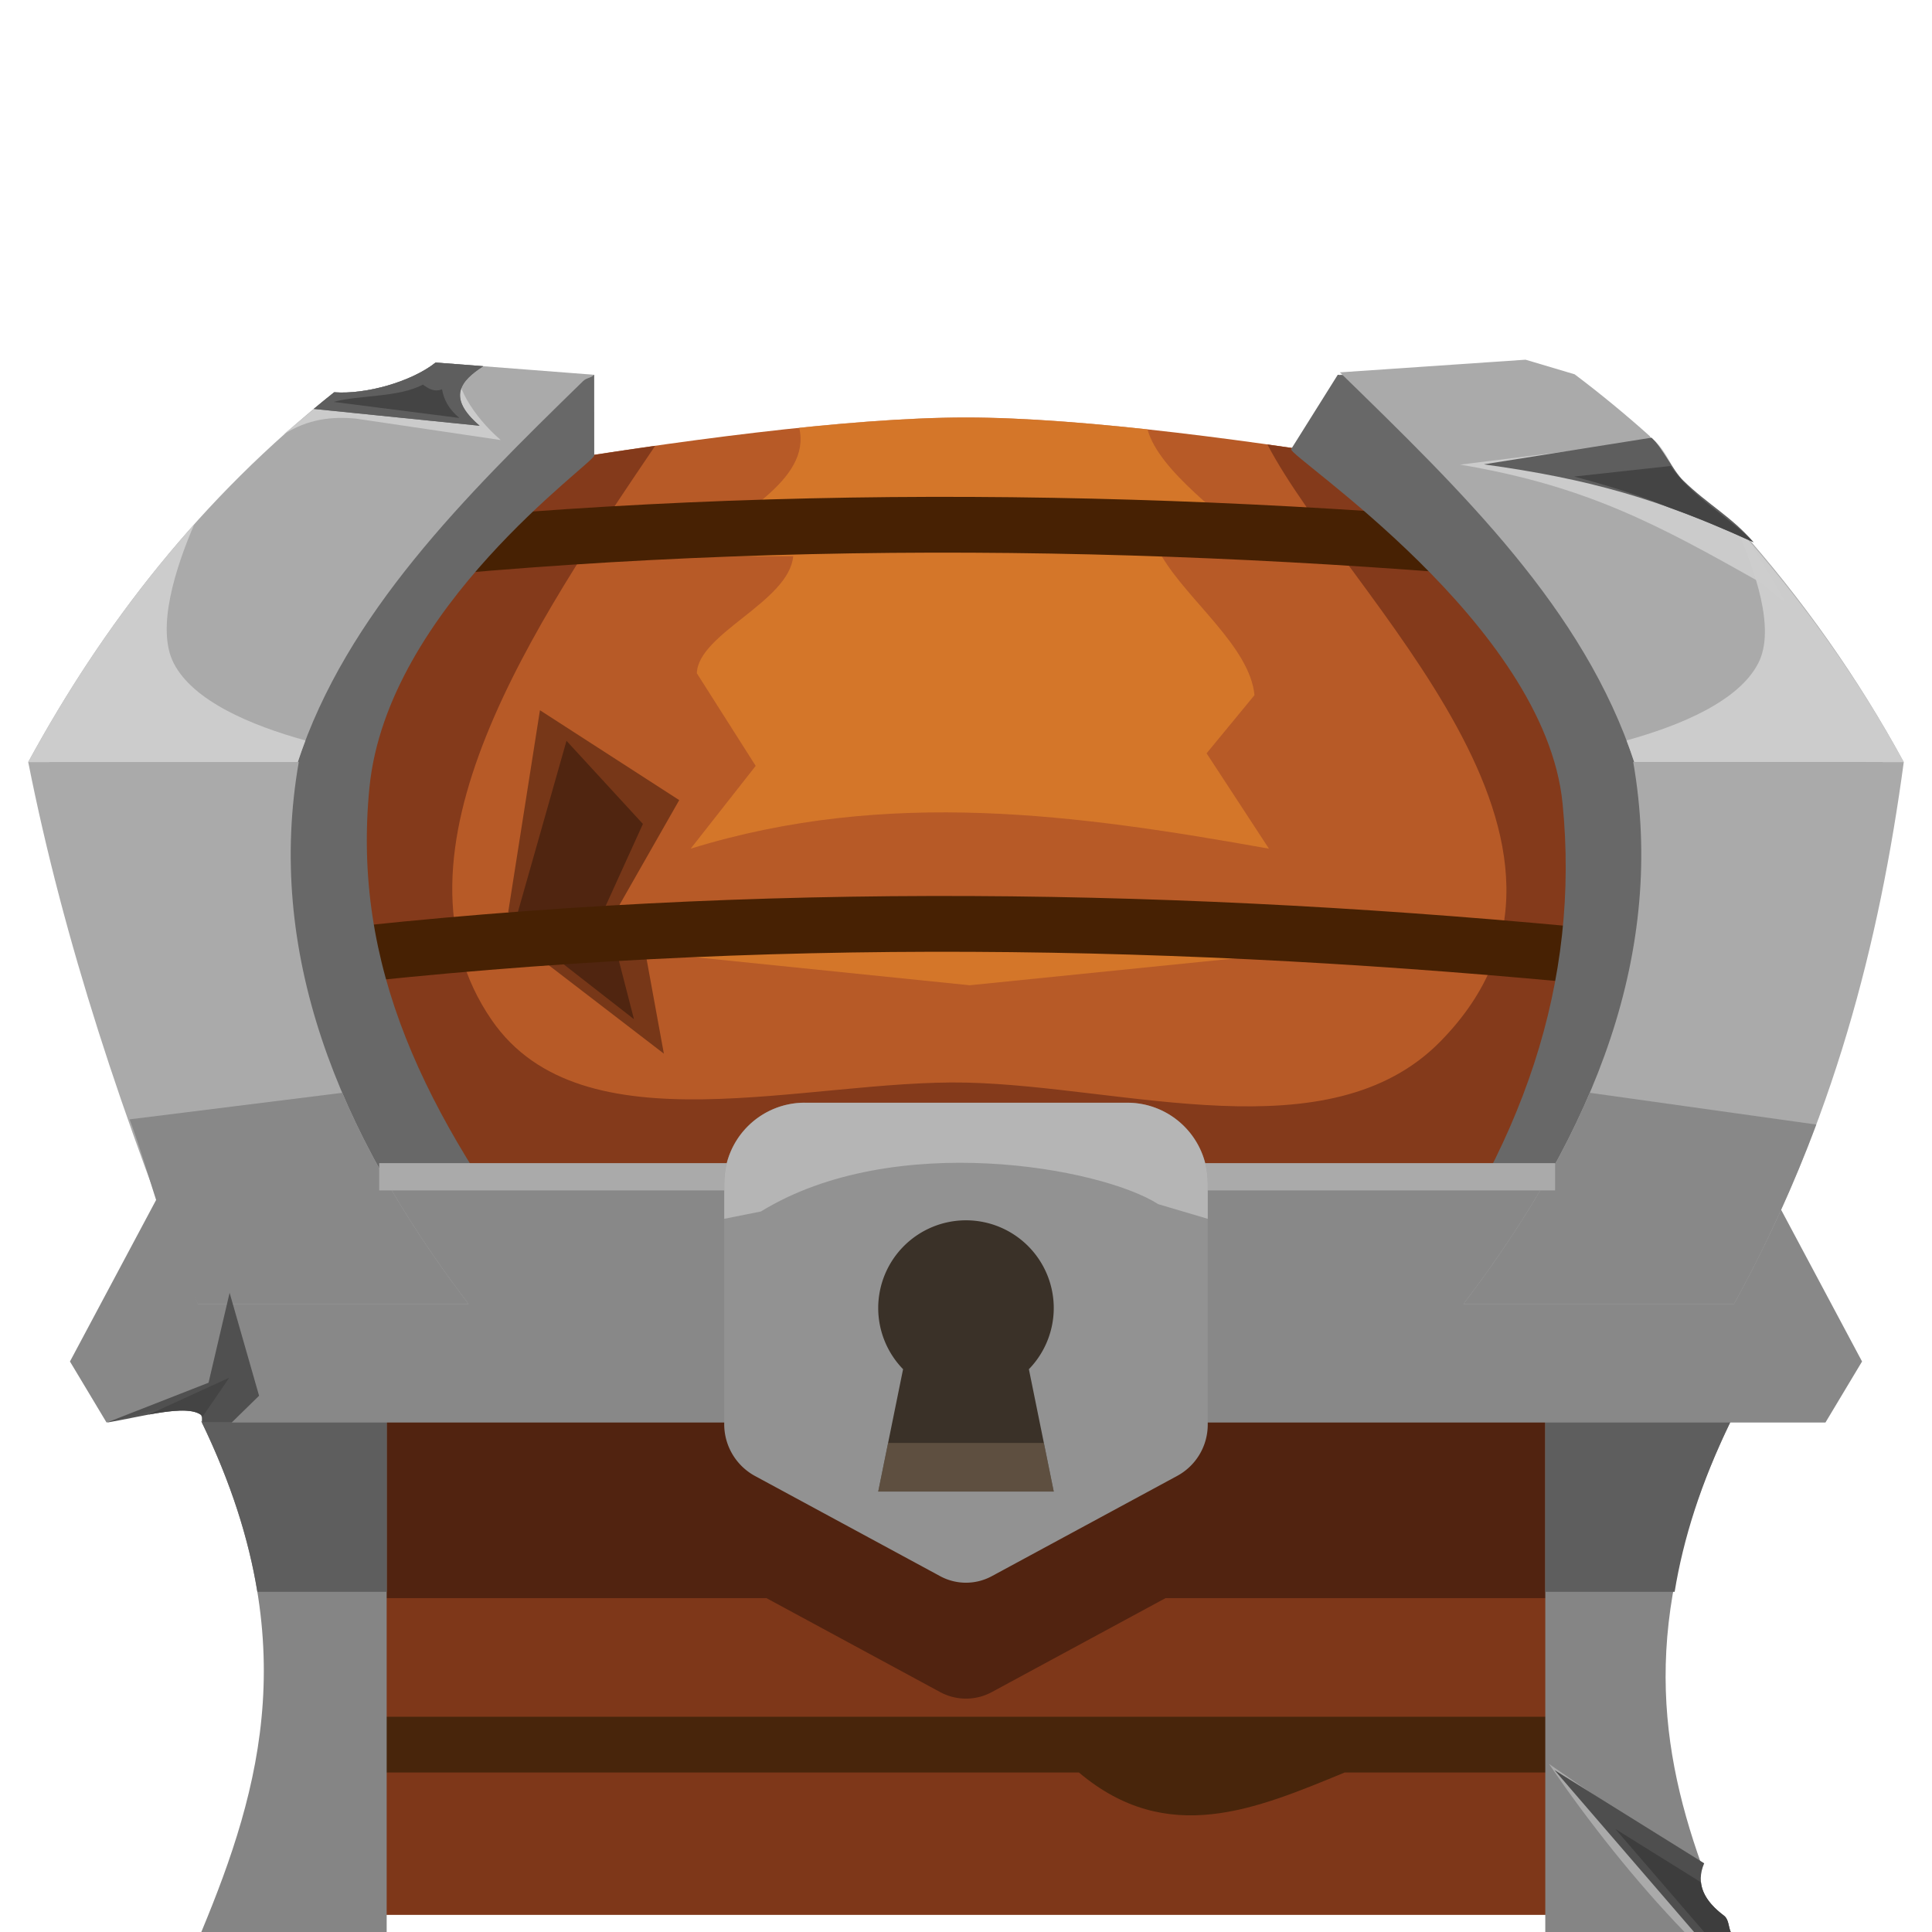 <?xml version="1.0" encoding="UTF-8" standalone="no"?>
<!-- Created with Inkscape (http://www.inkscape.org/) -->

<svg
   width="200"
   height="200"
   viewBox="0 0 52.917 52.917"
   version="1.1"
   id="svg5"
   xml:space="preserve"
   inkscape:version="1.2 (dc2aedaf03, 2022-05-15)"
   sodipodi:docname="treasureChest.svg"
   xmlns:inkscape="http://www.inkscape.org/namespaces/inkscape"
   xmlns:sodipodi="http://sodipodi.sourceforge.net/DTD/sodipodi-0.dtd"
   xmlns="http://www.w3.org/2000/svg"
   xmlns:svg="http://www.w3.org/2000/svg"><sodipodi:namedview
     id="namedview7"
     pagecolor="#505050"
     bordercolor="#ffffff"
     borderopacity="1"
     inkscape:showpageshadow="0"
     inkscape:pageopacity="0"
     inkscape:pagecheckerboard="1"
     inkscape:deskcolor="#505050"
     inkscape:document-units="px"
     showgrid="false"
     inkscape:zoom="1.002826"
     inkscape:cx="36.895732"
     inkscape:cy="107.69565"
     inkscape:window-width="1366"
     inkscape:window-height="705"
     inkscape:window-x="-8"
     inkscape:window-y="-8"
     inkscape:window-maximized="1"
     inkscape:current-layer="layer1" /><defs
     id="defs2"><inkscape:path-effect
       effect="tiling"
       id="path-effect19345"
       is_visible="true"
       lpeversion="1"
       unit="px"
       seed="1;1"
       lpesatellites=""
       num_rows="2"
       num_cols="1"
       gapx="1"
       gapy="10"
       offset="0"
       offset_type="false"
       scale="0"
       rotate="0"
       mirrorrowsx="false"
       mirrorrowsy="false"
       mirrorcolsx="false"
       mirrorcolsy="false"
       mirrortrans="false"
       shrink_interp="false"
       split_items="false"
       link_styles="false"
       interpolate_scalex="false"
       interpolate_scaley="true"
       interpolate_rotatex="false"
       interpolate_rotatey="true"
       random_scale="false"
       random_rotate="false"
       random_gap_y="false"
       random_gap_x="false"
       transformorigin="" /><inkscape:path-effect
       effect="fillet_chamfer"
       id="path-effect16807"
       is_visible="true"
       lpeversion="1"
       nodesatellites_param="IF,0,0,1,0,0,0,1 @ IF,0,0,1,0,1.548,0,1 @ IF,0,0,1,0,0,0,1 @ IF,0,0,1,0,0,0,1 @ IF,0,0,1,0,0,0,1"
       unit="px"
       method="auto"
       mode="F"
       radius="0"
       chamfer_steps="1"
       flexible="false"
       use_knot_distance="true"
       apply_no_radius="true"
       apply_with_radius="true"
       only_selected="false"
       hide_knots="false" /></defs><g
     inkscape:label="Layer 1"
     inkscape:groupmode="layer"
     id="layer1"><g
       id="g28058"><rect
         style="opacity:1;fill:#7e3719;fill-opacity:1;stroke-width:6.792;stroke-linecap:round;stroke-linejoin:round;stop-color:#000000"
         id="rect911"
         width="32.141"
         height="13.583"
         x="10.388"
         y="38.865" /><path
         id="rect16190"
         style="opacity:1;fill:#512310;fill-opacity:1;stroke-width:6.718;stroke-linecap:round;stroke-linejoin:round;stop-color:#000000"
         d="M 10.388 38.865 L 10.388 43.772 L 42.529 43.772 L 42.529 38.865 L 10.388 38.865 z " /><path
         style="color:#000000;fill:#48250b;stroke-linejoin:round"
         d="m 9.852,47.021 v 1.527 H 29.551 c 2.427,2.047 4.853,0.999 7.28,0 h 6.837 v -1.527 h -8.441 -5.244 z"
         id="path19410"
         sodipodi:nodetypes="ccccccccc" /><g
         id="g4452"><path
           id="rect2398"
           style="fill:#858585;stroke-width:5.523;stroke-linecap:round;stroke-linejoin:round;stop-color:#000000"
           d="M 5.514,38.931 H 10.591 V 52.917 H 5.514 c 1.65,-3.969 2.839,-8.131 0,-13.986 z"
           sodipodi:nodetypes="ccccc" /><path
           id="rect2825"
           style="fill:#5e5e5e;fill-opacity:1;stroke-width:6.792;stroke-linecap:round;stroke-linejoin:round;stop-color:#000000"
           d="m 5.514,38.931 c 0.817,1.685 1.3,3.229 1.535,4.669 h 3.543 v -4.669 z" /></g><path
         id="path4442"
         d="m 47.403,38.931 h -5.078 v 13.986 h 5.078 c -0.415,-0.692 -1.783,-2.1 -0.8,-1.846 -1.24,-3.476 -1.635,-7.119 0.8,-12.14 z"
         style="fill:#858585;stroke-width:5.523;stroke-linecap:round;stroke-linejoin:round;stop-color:#000000"
         sodipodi:nodetypes="cccccc" /><path
         id="path21664"
         style="opacity:1;fill:#aaaaaa;fill-opacity:1;stroke-width:1.22;stroke-linejoin:round;stop-color:#000000"
         d="M 42.425 48.311 C 43.504 49.897 44.818 51.552 46.138 52.917 L 47.23 52.917 C 47.202 52.797 47.179 52.673 47.087 52.603 C 46.689 52.305 46.452 51.975 46.45 51.595 C 46.257 51.297 46.17 51.072 46.365 51.044 L 42.425 48.311 z " /><path
         id="path4444"
         d="m 47.403,38.931 c -0.817,1.685 -1.3,3.229 -1.535,4.669 h -3.543 v -4.669 z"
         style="fill:#5e5e5e;fill-opacity:1;stroke-width:6.792;stroke-linecap:round;stroke-linejoin:round;stop-color:#000000" /><path
         id="rect11942"
         style="opacity:1;fill:#888888;fill-opacity:1;stroke-width:6.792;stroke-linecap:round;stroke-linejoin:round;stop-color:#000000"
         class="UnoptimicedTransforms"
         d="M 12.894 10.265 L 12.894 19.153 L 16.211 19.153 L 16.211 10.265 L 12.894 10.265 z M 36.706 10.265 L 36.706 19.153 L 40.023 19.153 L 40.023 10.265 L 36.706 10.265 z " /><path
         id="rect11266"
         style="opacity:1;fill:#b75a27;stroke-width:6.792;stroke-linecap:round;stroke-linejoin:round;stop-color:#000000"
         d="m 7.152,14.086 c 0,0 12.81,-2.651 19.306,-2.651 6.496,0 19.306,2.651 19.306,2.651 V 32.812 H 7.152 Z"
         sodipodi:nodetypes="cacccc" /><path
         id="path24141"
         style="opacity:1;fill:#e4852b;fill-opacity:0.658;stroke-width:1.395;stroke-linejoin:round;stop-color:#000000"
         d="m 26.458,11.434 c -1.316,0 -2.892,0.11 -4.567,0.283 0.34,1.463 -1.771,2.401 -3.045,3.518 h 2.88 c -0.118,1.251 -2.602,2.111 -2.64,3.205 l 1.612,2.537 -1.781,2.268 c 5.399,-1.67 10.626,-0.931 15.839,0 l -1.708,-2.612 1.312,-1.593 C 34.235,17.719 32.533,16.445 31.821,15.236 h 2.865 c -1.21,-1.159 -2.931,-2.318 -3.257,-3.476 -1.826,-0.198 -3.55,-0.325 -4.971,-0.325 z"
         sodipodi:nodetypes="sccccccccccccs" /><path
         id="rect22440"
         style="opacity:1;fill:#843a1b;fill-opacity:1;stroke-width:1.528;stroke-linejoin:round;stop-color:#000000"
         d="M 34.714 12.174 C 36.923 16.391 44.756 23.124 39.452 28.525 C 36.407 31.626 30.808 29.749 26.464 29.652 C 22.096 29.556 15.95 31.539 13.47 27.942 C 10.326 23.38 14.711 16.993 17.945 12.211 C 13.584 12.831 9.387 13.639 7.82 13.952 L 7.82 32.812 L 45.764 32.812 L 45.764 14.086 C 45.764 14.086 40.309 12.959 34.714 12.174 z " /><path
         id="rect25662"
         style="opacity:1;fill:#773718;fill-opacity:1;stroke-width:1.396;stroke-linejoin:round;stop-color:#000000"
         d="m 14.789,19.453 -0.868,5.522 0.942,1.334 3.32,2.55 -0.579,-3.17 -0.665,-0.853 1.665,-2.921 z"
         sodipodi:nodetypes="cccccccc" /><path
         id="rect24199"
         style="opacity:1;fill:#e4852b;fill-opacity:0.658;stroke-width:1.528;stroke-linejoin:round;stop-color:#000000"
         d="m 16.534,25.629 h 19.865 l 0.216,0.339 -10.056,1.018 -9.963,-1.018 z"
         sodipodi:nodetypes="cccccc" /><path
         id="rect27588"
         style="opacity:1;fill:#502510;stroke-width:1.116;stroke-linejoin:round;stop-color:#000000"
         d="M 17.364,27.915 16.59,24.908 14.916,26.005 Z"
         sodipodi:nodetypes="cccc" /><path
         id="rect28007"
         style="opacity:1;fill:#502510;stroke-width:1.43;stroke-linejoin:round;stop-color:#000000"
         transform="rotate(18.071)"
         d="m 21.045,14.477 2.696,1.515 -0.393,3.523 -2.095,0.326 z"
         sodipodi:nodetypes="ccccc" /><path
         style="opacity:1;fill:none;fill-opacity:1;stroke:#472103;stroke-width:1.528;stroke-linecap:butt;stroke-linejoin:round;stroke-dasharray:none;stroke-opacity:1;stop-color:#000000"
         d="m 8.882,15.305 c 11.915,-1.347 23.608,-1.135 35.169,0 m -35.169,10.932 c 11.915,-1.347 23.608,-1.135 35.169,0"
         id="path17348"
         sodipodi:nodetypes="cc"
         inkscape:path-effect="#path-effect19345"
         inkscape:original-d="m 8.8824178,15.304867 c 11.9152712,-1.346755 23.6078392,-1.134593 35.1686322,0"
         class="UnoptimicedTransforms" /><path
         id="path16357"
         style="fill:#686868;fill-opacity:1;stroke-width:6.021;stroke-linecap:round;stroke-linejoin:round;stop-color:#000000"
         class="UnoptimicedTransforms"
         d="m 16.275,10.265 -5.421,0.596 C 6.912,13.694 4.039,17.104 1.833,20.873 H 1.351 c 0.03,0.226 0.062,0.451 0.095,0.676 -0.069,0.124 -0.138,0.249 -0.206,0.374 h 0.263 c 0.703,4.597 1.969,9.195 4.498,13.792 l 9.094,-0.651 c -3.495,-4.581 -5.458,-8.617 -4.976,-13.495 0.487,-4.922 6.157,-8.886 6.157,-9.093 z m 20.366,0 -1.277,2.037 c -0.11,0.176 6.947,4.779 7.434,9.701 0.482,4.877 -1.047,9.457 -4.542,14.037 l 8.66,-0.326 c 2.529,-4.597 3.795,-9.195 4.498,-13.792 h 0.263 c -0.068,-0.125 -0.137,-0.249 -0.206,-0.374 0.033,-0.226 0.065,-0.451 0.095,-0.676 h -0.482 c -2.206,-3.769 -5.079,-7.178 -9.022,-10.012 z"
         sodipodi:nodetypes="cccccccccssccssccccccccc" /><path
         id="path22308"
         style="opacity:1;fill:#512310;fill-opacity:1;stroke-width:6.792;stroke-linecap:round;stroke-linejoin:round;stop-color:#000000"
         d="m 22.043,33.378 h 8.832 a 2.205,2.205 0 0 1 2.205,2.205 v 6.611 a 1.598,1.598 0 0 1 -0.838,1.406 l -5.077,2.746 a 1.486,1.486 0 0 1 -1.414,0 L 20.684,43.605 A 1.615,1.615 0 0 1 19.837,42.185 l -10e-7,-6.601 a 2.205,2.205 0 0 1 2.205,-2.205 z"
         sodipodi:nodetypes="cccccc" /><path
         id="rect4454"
         style="opacity:1;fill:#888888;stroke-width:6.718;stroke-linecap:round;stroke-linejoin:round;stop-color:#000000"
         d="M 4.736,32.004 H 48.181 l 2.82,5.287 -1.002,1.671 H 5.526 c 0.099,-0.871 -1.636,-0.229 -2.608,0 L 1.916,37.291 Z"
         sodipodi:nodetypes="cccccccc" /><path
         id="path16353"
         d="m 5.787,15.41 c -0.519,1.204 -1.048,2.857 -0.564,3.803 0.53,1.037 2.116,1.705 3.609,2.118 -0.074,0.195 -0.144,0.393 -0.21,0.592 H 1.24 C 2.497,19.613 3.984,17.426 5.787,15.41 Z"
         style="fill:#686868;fill-opacity:1;stroke-width:6.792;stroke-linecap:round;stroke-linejoin:round;stop-color:#000000" /><g
         id="g7055"><path
           id="rect5061"
           style="fill:#aaaaaa;fill-opacity:1;stroke-width:6.021;stroke-linecap:round;stroke-linejoin:round;stop-color:#000000"
           d="M 0.773,20.872 H 8.183 C 7.282,26.043 9.205,30.956 12.833,35.715 H 5.423 C 3.377,30.683 1.746,25.782 0.773,20.872 Z"
           sodipodi:nodetypes="ccccc" /><path
           id="rect6982"
           style="fill:#888888;fill-opacity:1;stroke-width:6.792;stroke-linecap:round;stroke-linejoin:round;stop-color:#000000"
           d="m 9.374,29.932 -5.824,0.727 c 0.612,1.638 0.972,3.418 1.873,5.056 H 12.833 C 11.384,33.814 10.207,31.888 9.374,29.932 Z"
           sodipodi:nodetypes="ccccc" /></g><g
         class="UnoptimicedTransforms"
         id="g7049"
         transform="matrix(-1,0,0,1,52.917,0)"><path
           id="path7045"
           d="M 0.773,20.872 H 8.183 C 7.282,26.043 9.205,30.956 12.833,35.715 H 5.423 C 2.701,30.767 1.442,25.82 0.773,20.872 Z"
           style="opacity:1;fill:#aaaaaa;fill-opacity:1;stroke-width:6.021;stroke-linecap:round;stroke-linejoin:round;stop-color:#000000" /><path
           transform="rotate(-7.981)"
           id="path7047"
           d="m 5.127,30.943 -6.264,-2.9e-5 c 0.379,1.707 0.884,3.432 1.549,5.179 L 7.75,37.151 C 6.579,35.067 5.681,32.997 5.127,30.943 Z"
           style="opacity:1;fill:#888888;fill-opacity:1;stroke-width:6.792;stroke-linecap:round;stroke-linejoin:round;stop-color:#000000"
           sodipodi:nodetypes="ccccc" /></g><path
         id="rect7079"
         style="fill:#aaaaaa;fill-opacity:1;stroke-width:7.27;stroke-linecap:round;stroke-linejoin:round;stop-color:#000000"
         d="m 36.699,10.199 5.085,-0.347 1.345,0.4 c 0.723,0.545 1.409,1.111 2.06,1.695 0.553,1.028 1.226,1.94 2.391,2.455 1.794,2.01 3.311,4.167 4.563,6.469 H 44.761 C 43.382,16.683 40.059,13.475 36.699,10.199 Z"
         sodipodi:nodetypes="cccccccc" /><path
         id="path21461"
         style="opacity:1;fill:#cbcbcb;fill-opacity:1;stroke-width:2.191;stroke-linejoin:round;stop-color:#000000"
         d="m 45.316,12.063 -5.323,0.663 c 3.444,0.582 5.383,1.62 8.222,3.226 0.234,0.133 0.417,0.384 0.666,0.522 C 48.478,15.73 48.071,15.138 47.799,14.674 46.131,14.259 45.99,12.682 45.316,12.063 Z"
         sodipodi:nodetypes="ccsccc" /><path
         id="rect7082"
         style="fill:#cdcdcd;fill-opacity:0.967;stroke-width:6.792;stroke-linecap:round;stroke-linejoin:round;stop-color:#000000"
         d="m 47.538,14.392 c 0.519,1.204 1.106,2.824 0.622,3.77 -0.53,1.037 -2.116,1.705 -3.609,2.118 0.074,0.195 0.144,0.393 0.21,0.592 h 7.382 c -1.257,-2.31 -2.802,-4.464 -4.605,-6.48 z"
         sodipodi:nodetypes="cscccc" /><path
         id="path8181"
         d="M 16.275,10.265 11.932,9.93 C 11.262,10.462 10.005,10.81 9.153,10.744 5.492,13.653 2.827,17.098 0.773,20.872 h 7.382 c 1.338,-4.063 4.557,-7.257 7.815,-10.433 0.102,-0.099 0.203,-0.075 0.305,-0.174 z"
         style="fill:#aaaaaa;fill-opacity:1;stroke-width:7.27;stroke-linecap:round;stroke-linejoin:round;stop-color:#000000"
         sodipodi:nodetypes="ccccsc"
         inkscape:path-effect="#path-effect16807"
         inkscape:original-d="M 16.275429,10.265006 10.387887,9.8104595 C 6.081923,12.904917 3.051042,16.685959 0.77305,20.872402 h 7.382283 c 1.337854,-4.062539 4.557233,-7.256682 7.814996,-10.433108 0.101681,-0.09914 0.2034,-0.07515 0.3051,-0.174288 z" /><path
         id="path8183"
         d="m 5.321,14.36 c -0.519,1.204 -1.048,2.857 -0.564,3.803 0.53,1.037 2.116,1.705 3.609,2.118 -0.074,0.195 -0.144,0.393 -0.21,0.592 H 0.773 c 1.257,-2.31 2.744,-4.497 4.548,-6.513 z"
         style="fill:#cdcdcd;fill-opacity:0.967;stroke-width:6.792;stroke-linecap:round;stroke-linejoin:round;stop-color:#000000" /><rect
         style="opacity:1;fill:#aaaaaa;fill-opacity:1;stroke-width:5.183;stroke-linecap:round;stroke-linejoin:round;stop-color:#000000"
         id="rect16624"
         width="32.208"
         height="0.747"
         x="10.386"
         y="31.858" /><path
         id="rect16814"
         style="opacity:1;fill:#929292;stroke-width:6.792;stroke-linecap:round;stroke-linejoin:round;stop-color:#000000;fill-opacity:1"
         d="m 22.043,30.203 h 8.832 a 2.205,2.205 45 0 1 2.205,2.205 v 6.611 a 1.598,1.598 120.794 0 1 -0.838,1.406 l -5.077,2.746 a 1.486,1.486 180 0 1 -1.414,0 l -5.068,-2.742 a 1.615,1.615 59.206 0 1 -0.847,-1.421 l -10e-7,-6.601 a 2.205,2.205 135 0 1 2.205,-2.205 z"
         sodipodi:nodetypes="cccccc" /><path
         id="path20571"
         style="opacity:1;fill:#cbcbcb;fill-opacity:1;stroke-width:1.528;stroke-linejoin:round;stop-color:#000000"
         d="m 11.932,9.93 c -0.642,0.51 -1.822,0.85 -2.67,0.82 -0.049,0.009 -0.097,0.017 -0.145,0.024 -0.209,0.167 -1.153,0.958 -1.356,1.129 0.686,-0.437 1.343,-0.498 1.99,-0.437 l 3.965,0.587 C 12.959,11.403 12.368,10.441 12.596,9.981 Z"
         sodipodi:nodetypes="cccccccc" /><path
         id="rect19634"
         style="opacity:1;fill:#3f3f3f;fill-opacity:0.615;stroke-width:1.528;stroke-linejoin:round;stop-color:#000000"
         d="M 11.932,9.93 C 11.262,10.462 10.005,10.81 9.153,10.744 8.964,10.895 8.777,11.047 8.593,11.2 l 4.544,0.461 c -0.909,-0.779 -0.517,-1.233 0.1,-1.631 z"
         sodipodi:nodetypes="cccccc" /><path
         id="path20573"
         style="opacity:1;fill:#5e5e5e;fill-opacity:1;stroke-width:1.528;stroke-linejoin:round;stop-color:#000000"
         d="M 11.932,9.93 C 11.262,10.462 10.005,10.81 9.153,10.744 8.964,10.895 8.777,11.047 8.593,11.2 l 4.544,0.461 c -0.909,-0.779 -0.517,-1.233 0.1,-1.631 z"
         sodipodi:nodetypes="cccccc" /><path
         id="rect20929"
         style="opacity:1;fill:#363636;fill-opacity:0.648;stroke-width:1.011;stroke-linejoin:round;stop-color:#000000"
         d="m 9.136,11.008 c 0.695,-0.193 1.762,-0.113 2.445,-0.473 0.152,0.101 0.3,0.214 0.526,0.128 0.048,0.277 0.181,0.542 0.476,0.785 z"
         sodipodi:nodetypes="ccccc" /><path
         id="rect21034"
         style="opacity:1;fill:#5e5e5e;fill-opacity:1;stroke-width:1.528;stroke-linejoin:round;stop-color:#000000"
         d="m 45.233,11.988 -4.591,0.73 c 2.917,0.404 4.805,0.954 7.386,2.133 -0.594,-0.693 -1.253,-1.034 -1.922,-1.687 -0.293,-0.286 -0.564,-0.899 -0.872,-1.177 z"
         sodipodi:nodetypes="cccsc" /><path
         id="path21318"
         style="opacity:1;fill:#444444;fill-opacity:1;stroke-width:1.159;stroke-linejoin:round;stop-color:#000000"
         d="m 45.763,12.762 -2.649,0.291 c 1,0.263 1.831,0.53 2.617,0.853 0.733,0.263 1.48,0.573 2.297,0.946 -0.581,-0.629 -1.755,-1.288 -2.265,-2.089 z"
         sodipodi:nodetypes="ccccc" /><path
         id="rect21639"
         style="opacity:1;fill:#4e4e4e;fill-opacity:1;stroke-width:1.22;stroke-linejoin:round;stop-color:#000000"
         d="m 42.577,48.482 3.823,4.435 h 1.003 c -0.062,-0.149 -0.054,-0.35 -0.183,-0.447 -0.539,-0.404 -0.785,-0.869 -0.543,-1.435 z"
         sodipodi:nodetypes="cccscc" /><path
         id="path21659"
         style="opacity:1;fill:#3d3d3d;fill-opacity:1;stroke-width:0.813;stroke-linejoin:round;stop-color:#000000"
         d="M 44.245 50.096 L 46.677 52.917 L 47.403 52.917 C 47.341 52.768 47.349 52.567 47.22 52.47 C 46.855 52.197 46.625 51.896 46.588 51.555 L 44.245 50.096 z " /><path
         id="rect21792"
         style="opacity:1;fill:#4e4e4e;fill-opacity:0.963;stroke-width:1.528;stroke-linejoin:round;stop-color:#000000"
         d="m 6.289,35.41 -0.577,2.462 -2.762,1.082 -0.007,0.008 c 0.968,-0.165 2.147,-0.502 2.557,-0.213 0.072,0.051 0.022,0.12 0.042,0.213 h 0.805 l 0.749,-0.733 z"
         sodipodi:nodetypes="ccccscccc" /><path
         id="rect22061"
         style="opacity:1;fill:#444444;fill-opacity:1;stroke-width:0.412;stroke-linejoin:round;stop-color:#000000"
         d="M 6.28 37.734 L 4.073 38.745 C 4.689 38.632 5.244 38.568 5.5 38.749 C 5.527 38.767 5.537 38.789 5.54 38.814 L 6.28 37.734 z " /><path
         id="rect22247"
         style="opacity:1;fill:#cbcbcb;fill-opacity:0.618;stroke:none;stroke-width:1.528;stroke-linecap:butt;stroke-linejoin:round;stroke-dasharray:none;stroke-opacity:1;stop-color:#000000"
         d="m 22.043,30.203 c -1.218,-2.8e-5 -2.206,0.987 -2.206,2.206 v 0.974 l 1.005,-0.201 c 3.638,-2.235 9.316,-1.203 10.882,-0.2 l 1.356,0.401 v -0.974 c 3e-5,-1.218 -0.987,-2.206 -2.206,-2.206 z"
         sodipodi:nodetypes="ccccccccc" /><path
         id="path24318"
         style="fill:#3a3128;fill-opacity:1;fill-rule:evenodd;stroke-width:0.132"
         d="m 26.458,33.424 a 2.404,2.404 0 0 0 -2.404,2.404 2.404,2.404 0 0 0 0.681,1.674 l -0.681,3.352 h 4.808 l -0.681,-3.352 a 2.404,2.404 0 0 0 0.681,-1.674 2.404,2.404 0 0 0 -2.404,-2.404 z" /><path
         id="rect25411"
         style="opacity:1;fill:#7c6956;fill-opacity:0.542;stroke:none;stroke-width:1.798;stroke-linecap:butt;stroke-linejoin:round;stroke-dasharray:none;stroke-opacity:1;stop-color:#000000"
         d="M 24.325 39.523 L 24.054 40.854 L 28.862 40.854 L 28.592 39.523 L 24.325 39.523 z " /></g></g></svg>
